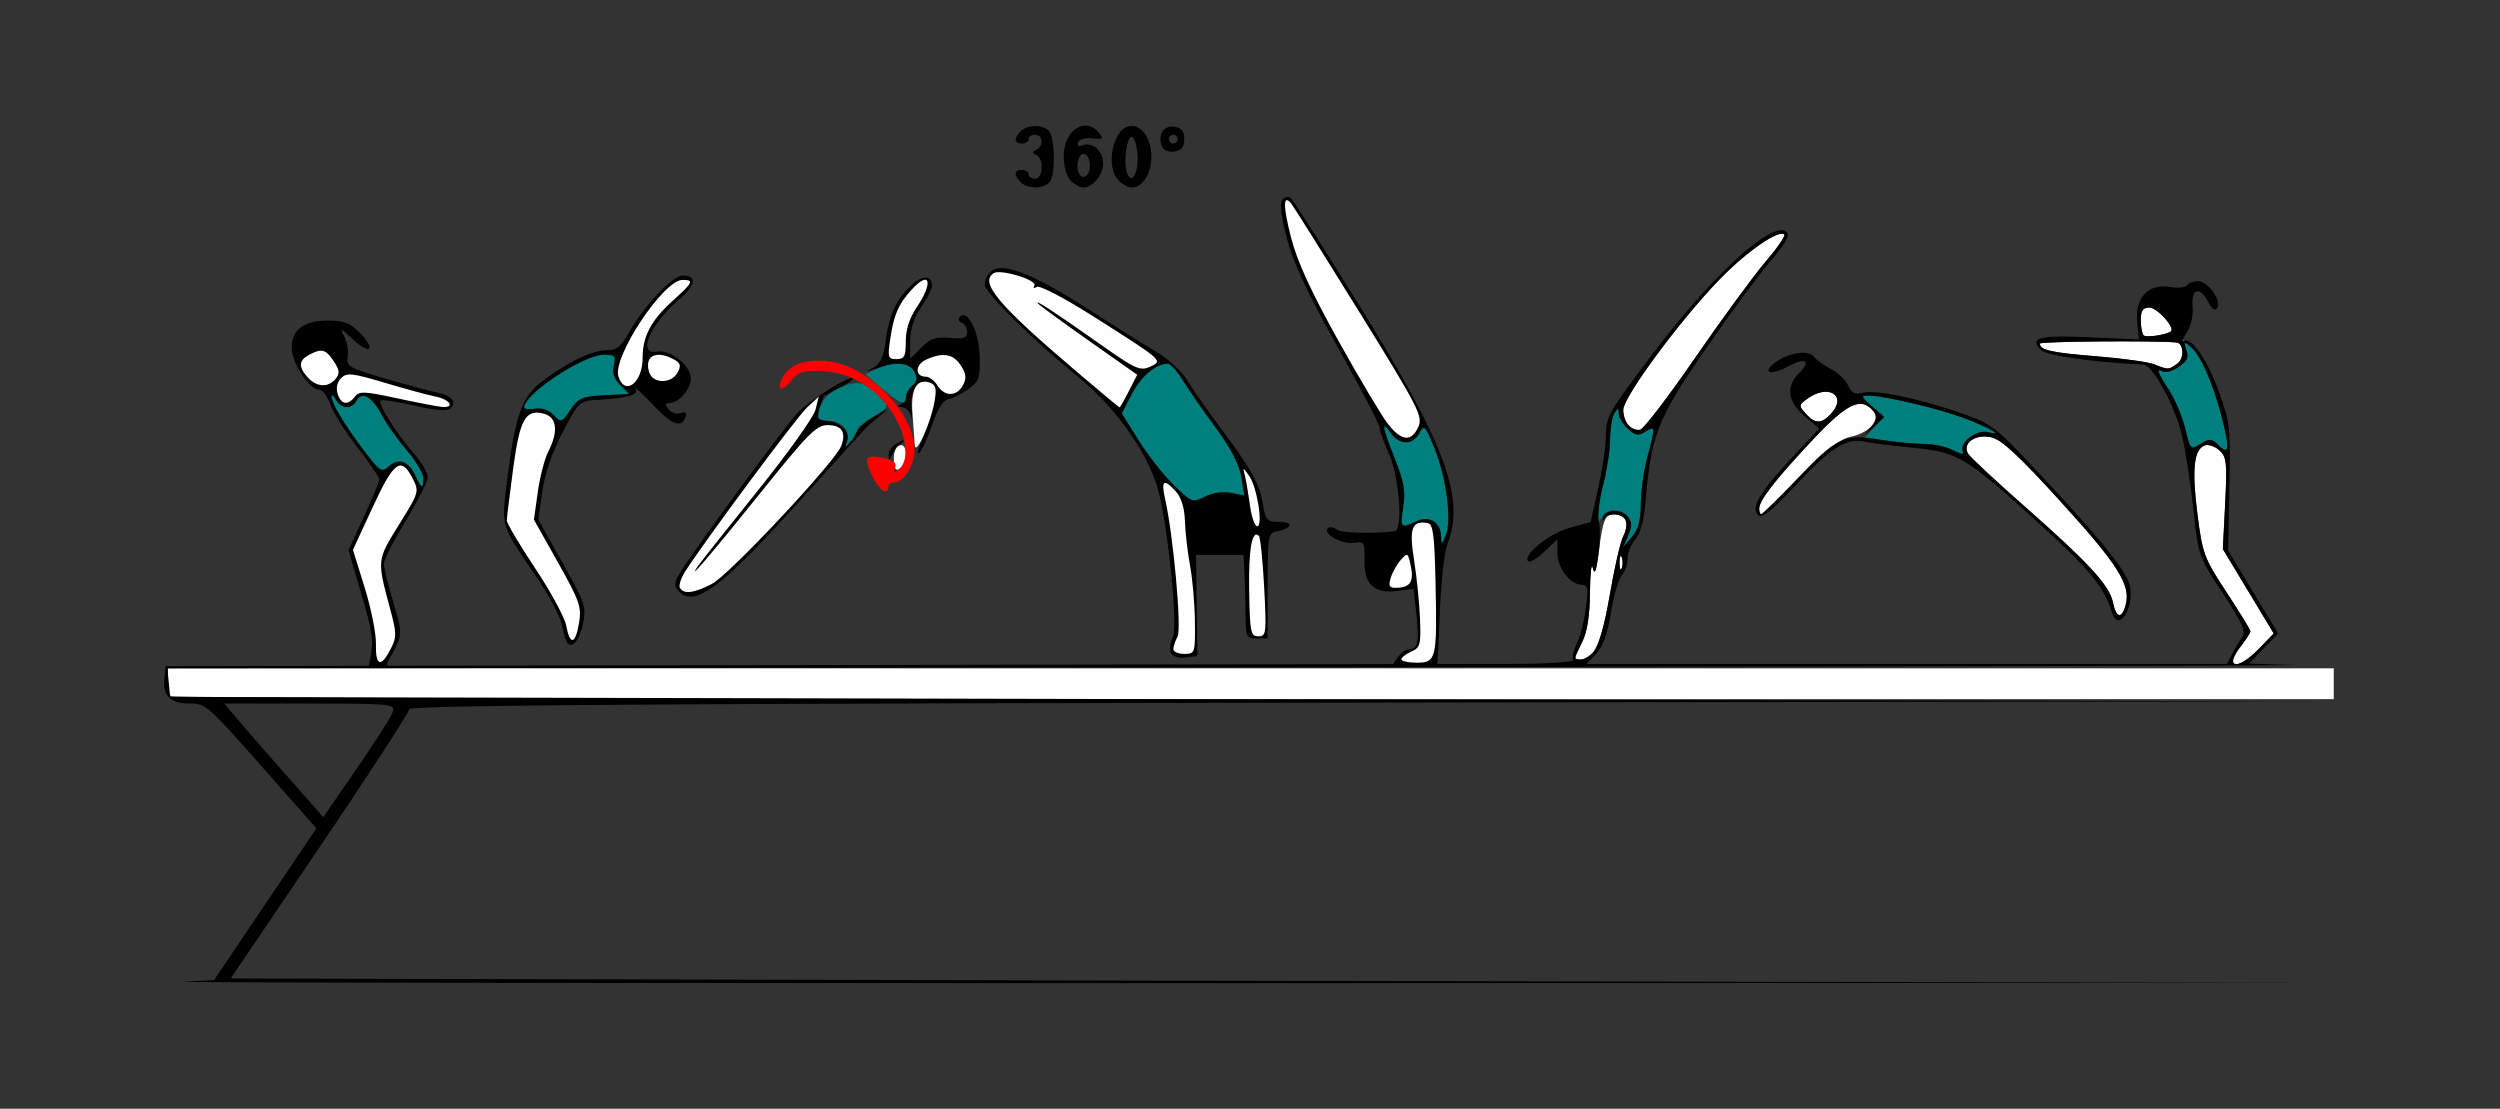 <?xml version="1.0" encoding="UTF-8" standalone="no"?>
<!-- Created with Inkscape (http://www.inkscape.org/) -->

<svg
   xmlns:dc="http://purl.org/dc/elements/1.1/"
   xmlns:cc="http://creativecommons.org/ns#"
   xmlns:rdf="http://www.w3.org/1999/02/22-rdf-syntax-ns#"
   xmlns:svg="http://www.w3.org/2000/svg"
   xmlns="http://www.w3.org/2000/svg"
   xmlns:sodipodi="http://sodipodi.sourceforge.net/DTD/sodipodi-0.dtd"
   xmlns:inkscape="http://www.inkscape.org/namespaces/inkscape"
   id="svg3424"
   version="1.1"
   inkscape:version="0.91 r13725"
   width="532.71"
   height="236.25"
   viewBox="0 0 532.71 236.25"
   sodipodi:docname="bb751100.svg">
  <rect x="0" y="0" width="532.71" height="236.25" fill="#333333" stroke="none"/>
  <defs
     id="defs3428" />
  <sodipodi:namedview
     pagecolor="#b6b6b6"
     bordercolor="#666666"
     borderopacity="1"
     objecttolerance="10"
     gridtolerance="10"
     guidetolerance="10"
     inkscape:pageopacity="0"
     inkscape:pageshadow="2"
     inkscape:window-width="1644"
     inkscape:window-height="1012"
     id="namedview3426"
     showgrid="false"
     inkscape:zoom="2"
     inkscape:cx="281.1001"
     inkscape:cy="174.17055"
     inkscape:window-x="0"
     inkscape:window-y="0"
     inkscape:window-maximized="0"
     inkscape:current-layer="svg3424" />
  <g
     id="g4570"
     transform="translate(-120.449,480.566)">
    <path
       inkscape:connector-curvature="0"
       id="path3382"
       d="m 156.861,-332.219 c -0.343,-0.344 -2.071,-3.089 -0.623,-3.281 l 0,-2.656 210.748,0 250.748,0 0,3.281 0,3.281 -250.125,0 c -115.569,0 -210.405,-0.281 -210.748,-0.625 z m 439.377,-7.686 c 0,-0.446 0.841,-1.884 1.869,-3.195 1.028,-1.311 1.869,-2.638 1.869,-2.948 0,-0.31 -2.285,-4.041 -5.078,-8.29 -4.799,-7.301 -5.14,-8.219 -6.216,-16.708 -1.206,-9.516 -0.762,-13.722 1.543,-14.609 0.775,-0.298 2.188,0.165 3.14,1.029 1.541,1.399 1.677,2.643 1.235,11.317 l -0.496,9.745 5.421,8.988 5.421,8.988 -3.136,3.246 c -2.971,3.075 -5.573,4.212 -5.573,2.435 z m -140.187,-0.451 c 0,-0.179 0.706,-1.744 1.569,-3.479 1.047,-2.105 1.589,-5.61 1.63,-10.534 0.034,-4.059 0.306,-6.395 0.604,-5.193 0.382,1.541 0.754,0.55 1.259,-3.351 0.927,-7.162 1.313,-8.056 3.478,-8.056 2.316,0 3.11,2.12 1.75,4.669 -0.588,1.102 -1.868,6.676 -2.845,12.387 -1.737,10.153 -3.399,13.882 -6.189,13.882 -0.691,0 -1.257,-0.146 -1.257,-0.325 z m 114.634,-11.826 c -0.724,-3.629 -5.111,-8.401 -18.813,-20.465 -6.183,-5.444 -11.603,-10.502 -12.044,-11.24 -1.335,-2.233 1.506,-4.26 4.918,-3.508 2.191,0.483 5.894,3.912 14.823,13.729 12.189,13.401 14.911,17.695 13.865,21.875 -0.8,3.196 -2.071,3.015 -2.75,-0.391 z m -105.14,-8.474 c 0,-1.289 0.212,-1.816 0.471,-1.172 0.259,0.645 0.259,1.699 0,2.344 -0.259,0.645 -0.471,0.117 -0.471,-1.172 z m 29.759,-11.537 c 0,-1.762 3.329,-6.041 11.403,-14.658 7.331,-7.823 10.332,-9.249 12.91,-6.132 1.597,1.93 -0.899,4.707 -4.965,5.523 -2.091,0.419 -5.323,2.981 -10.784,8.545 -4.289,4.37 -7.97,7.946 -8.181,7.946 -0.211,0 -0.384,-0.551 -0.384,-1.224 z m -27.823,-17.686 c -0.632,-0.634 -1.149,-2.143 -1.149,-3.354 0,-2.718 11.966,-18.939 20.455,-27.729 5.774,-5.979 12.717,-10.794 13.881,-9.626 0.28,0.281 -1.548,2.921 -4.063,5.866 -2.515,2.945 -9.243,12.131 -14.951,20.413 -5.708,8.282 -10.974,15.177 -11.702,15.321 -0.728,0.144 -1.84,-0.257 -2.472,-0.891 z m 37.722,-2.558 c -1.527,-1.693 -1.501,-1.854 0.53,-3.281 4.386,-3.082 8.334,-0.518 4.96,3.221 -2.082,2.308 -3.449,2.323 -5.49,0.06 z m 74.296,-10.493 c -1.24,-0.497 -6.779,-1.269 -12.31,-1.715 -9.683,-0.781 -12.071,-1.317 -12.072,-2.708 -1.7e-4,-0.477 24.51,-0.676 29.106,-0.237 1.564,0.15 1.713,3.381 0.206,4.486 -1.878,1.377 -1.925,1.379 -4.93,0.174 z m -2.28,-6.182 c -0.333,-0.334 -0.606,-1.803 -0.606,-3.264 0,-2.021 0.442,-2.656 1.848,-2.656 1.637,0 5.509,4.266 4.587,5.054 -0.891,0.761 -5.284,1.414 -5.829,0.867 z"
       style="fill:#fefefe"
       sodipodi:nodetypes="sscccccsscssssssscccscccssssssssccssssssssssssssssssssscsssssssssssssssssss" />
    <path
       inkscape:connector-curvature="0"
       id="path3378"
       d="m 467.388,-366.488 c 0.846,-1.985 0.824,-2.868 -0.099,-3.984 -1.589,-1.92 -4.381,-1.816 -5.556,0.207 -0.875,1.507 -0.954,1.488 -0.97,-0.234 -0.01,-1.031 0.604,-4.195 1.362,-7.031 0.759,-2.836 1.391,-7.055 1.405,-9.375 0.014,-2.32 0.433,-4.852 0.931,-5.625 0.792,-1.23 0.908,-1.219 0.92,0.089 0.007,0.822 0.879,2.28 1.936,3.24 1.588,1.442 2.236,1.547 3.738,0.606 2.169,-1.359 2.183,-1.168 0.415,5.44 -0.759,2.836 -1.385,7.324 -1.391,9.974 -0.008,3.462 -0.541,5.441 -1.895,7.031 l -1.884,2.213 z m 69.037,-18.153 c -1.285,-0.715 -3.808,-1.31 -5.607,-1.322 -1.799,-0.012 -5.495,-0.29 -8.214,-0.618 l -4.943,-0.596 2.139,-2.287 2.139,-2.287 -2.622,-2.265 c -2.322,-2.005 -2.409,-2.265 -0.762,-2.265 3.261,0 14.56,2.65 20.282,4.757 5.579,2.054 8.937,4.03 5.169,3.042 -2.369,-0.621 -6.03,2.204 -5.306,4.095 0.259,0.677 0.379,1.19 0.267,1.139 -0.112,-0.051 -1.256,-0.677 -2.541,-1.392 z m 56.752,-1.05 c -1.362,-1.366 -1.957,-1.45 -3.484,-0.494 -2.542,1.592 -2.451,1.674 -3.679,-3.3 -0.605,-2.449 -2.127,-6.026 -3.382,-7.949 -2.615,-4.006 -2.772,-4.603 -1.034,-3.934 0.686,0.264 2.214,-0.305 3.395,-1.264 1.909,-1.551 2.015,-1.998 0.953,-4.025 l -1.195,-2.281 2.126,1.875 c 2.522,2.224 5.042,7.793 7.059,15.602 1.707,6.608 1.517,8.052 -0.759,5.769 z"
       style="fill:#007f7f"
       sodipodi:nodetypes="ssscscscssssscsssscccssssscsssssssscsss" />
    <path
       style="fill:#000000"
       d="m 500.123,-431.49 c -4.228,-0.157 -16.042,11.063 -27.824,26.725 -9.408,12.504 -9.633,12.912 -9.672,17.391 -0.018,2.062 -0.754,6.968 -1.635,10.9 l -1.602,7.15 -4.457,1.217 c -4.357,1.19 -10.135,5.851 -8.852,7.139 0.353,0.355 1.899,-0.564 3.436,-2.041 l 2.795,-2.686 0,2.988 c 0,3.212 2.736,6.738 5.229,6.738 1.255,0 1.387,0.773 0.846,4.922 -0.353,2.707 -1.227,6.135 -1.941,7.615 -0.715,1.481 -1.07,3.063 -0.791,3.516 0.283,0.46 -6.018,0.824 -14.268,0.824 l -5.771,0 -279.848,0.482 -0.299,2.619 c -0.407,3.565 1.293,5.334 5.127,5.334 3.787,0 3.813,0.021 16.982,14.943 l 10.293,11.662 -10.91,16.168 -10.91,16.166 -6.543,0.344 c -3.598,0.189 89.137,0.32 206.076,0.299 l 252.615,-0.045 -244.297,-0.471 -204.299,-0.473 19.018,-28.092 c 10.46,-15.451 19.018,-28.634 19.018,-29.297 0,-0.977 75.081,-1.248 225.281,-1.436 l 185.279,-0.232 -250.746,-0.471 -210.748,-0.473 -0.293,-3.047 -0.293,-3.047 211.041,-0.195 c 116.072,-0.107 246.873,-0.336 241.779,-0.506 l -9.262,-0.309 3.102,-3.209 3.102,-3.211 -5.328,-8.834 -5.328,-8.836 0.271,-13.465 c 0.256,-12.647 0.12,-13.887 -2.244,-20.381 -2.547,-6.996 -5.888,-11.77 -7.527,-10.754 -0.493,0.305 -0.192,-0.525 0.67,-1.844 0.891,-1.364 1.437,-3.697 1.266,-5.412 -0.386,-3.855 1.5,-4.583 3.24,-1.25 0.882,1.689 1.553,2.163 2.01,1.422 0.981,-1.592 -1.989,-5.717 -4.115,-5.717 -0.986,0 -2.035,0.393 -2.332,0.875 -0.297,0.482 -1.958,0.645 -3.689,0.363 -4.582,-0.746 -7.404,2.28 -6.916,7.412 l 0.359,3.781 -10.57,-0.469 c -10.786,-0.477 -12.929,0.096 -10.283,2.75 1.166,1.17 11.963,2.681 21.852,3.059 1.949,0.074 6.71,8.849 8.16,15.041 0.785,3.352 1.89,10.523 2.457,15.938 1.017,9.711 1.101,9.95 6.24,17.75 4.208,6.386 5.006,8.189 4.148,9.375 -0.584,0.808 -1.548,2.418 -2.141,3.578 l -1.078,2.109 -68.236,0 -68.236,0 2.076,-2.219 c 1.399,-1.494 2.412,-4.325 3.104,-8.672 0.564,-3.549 1.595,-7.12 2.291,-7.934 0.696,-0.814 1.266,-2.468 1.266,-3.676 0,-1.208 0.735,-3.01 1.633,-4.006 1.048,-1.161 1.826,-4.046 2.172,-8.043 1.236,-14.298 2.44,-17.394 12.457,-32.014 5.123,-7.477 11.414,-16.031 13.979,-19.01 3.269,-3.796 4.368,-5.711 3.678,-6.404 -0.267,-0.267 -0.623,-0.404 -1.061,-0.42 z m -0.15,0.734 c 0.312,-0.032 0.548,0.022 0.693,0.168 0.28,0.281 -1.548,2.92 -4.062,5.865 -2.515,2.945 -9.243,12.132 -14.951,20.414 -5.708,8.282 -10.974,15.176 -11.701,15.32 -1.882,0.372 -3.621,-1.666 -3.621,-4.244 0,-2.718 11.966,-18.94 20.455,-27.73 5.052,-5.232 11,-9.572 13.188,-9.793 z m 78.486,15.725 c 1.637,0 5.51,4.267 4.588,5.055 -0.891,0.761 -5.285,1.412 -5.83,0.865 -0.333,-0.334 -0.605,-1.803 -0.605,-3.264 0,-2.021 0.442,-2.656 1.848,-2.656 z m -10.514,7.217 c 6.702,-0.054 13.977,0.007 16.275,0.227 1.564,0.15 1.714,3.379 0.207,4.484 -1.878,1.377 -1.925,1.379 -4.93,0.174 -1.24,-0.497 -6.78,-1.269 -12.311,-1.715 -9.683,-0.781 -12.072,-1.315 -12.072,-2.707 -8e-5,-0.238 6.128,-0.408 12.83,-0.463 z m 18.104,0.367 c 0.138,-0.09 0.54,0.213 1.303,0.848 2.063,1.717 4.659,7.688 6.584,15.141 1.707,6.608 1.516,8.051 -0.76,5.768 -1.362,-1.366 -1.956,-1.451 -3.482,-0.494 -2.542,1.592 -2.451,1.675 -3.68,-3.299 -0.605,-2.449 -2.128,-6.027 -3.383,-7.949 -2.464,-3.774 -2.843,-4.932 -1.305,-3.979 0.537,0.333 2.028,-0.087 3.316,-0.934 1.792,-1.178 2.19,-2.021 1.693,-3.59 -0.297,-0.939 -0.425,-1.422 -0.287,-1.512 z m -81.516,2.055 c -1.788,0.023 -4.124,0.789 -5.891,2.115 -2.863,2.15 -0.871,2.785 2.693,0.859 3.865,-2.088 5.174,-1.357 2.455,1.371 -2.861,2.87 -2.458,6.017 1.166,9.127 l 3.111,2.67 -5.971,6.404 c -6.781,7.274 -8.613,10.427 -7,12.045 0.779,0.782 2.794,-0.815 7.773,-6.164 7.507,-8.064 10.983,-10.318 14.695,-9.525 1.376,0.294 6.128,0.894 10.559,1.336 9.666,0.963 11.076,1.82 27.459,16.713 10.081,9.164 13.369,13.217 14.877,18.332 1.299,4.407 4.769,-0.611 3.844,-5.559 -0.612,-3.27 -7.022,-11.064 -22.648,-27.537 -6.147,-6.48 -7.36,-7.309 -14.018,-9.568 -9.073,-3.079 -17.53,-4.776 -20.309,-4.076 -1.587,0.4 -2.357,0.005 -3.072,-1.57 -0.525,-1.156 -2.166,-2.729 -3.646,-3.496 -1.48,-0.768 -3.144,-1.974 -3.695,-2.68 -0.436,-0.558 -1.31,-0.811 -2.383,-0.797 z m 4.973,8.303 c 2.365,0.007 3.505,2.023 1.186,4.594 -2.082,2.308 -3.449,2.323 -5.49,0.06 -1.527,-1.693 -1.5,-1.854 0.531,-3.281 1.371,-0.963 2.698,-1.376 3.773,-1.373 z m 9.049,0.809 c 3.261,0 14.559,2.651 20.281,4.758 5.579,2.054 8.938,4.029 5.17,3.041 -2.314,-0.607 -6.038,2.185 -5.342,4.006 0.316,0.826 -0.257,0.78 -2.068,-0.168 -1.379,-0.722 -4.19,-1.319 -6.246,-1.326 -2.056,-0.007 -6.368,-0.439 -9.584,-0.963 -7.457,-1.214 -8.965,-0.465 -17.795,8.859 -3.7,3.908 -6.939,7.105 -7.197,7.105 -0.258,0 -0.471,-0.551 -0.471,-1.225 0,-1.762 3.33,-6.04 11.404,-14.656 7.331,-7.823 10.332,-9.249 12.91,-6.133 0.965,1.166 0.864,1.803 -0.553,3.516 -1.655,2.001 -1.63,1.999 0.572,-0.072 l 2.301,-2.166 -2.621,-2.287 c -2.325,-2.029 -2.411,-2.289 -0.762,-2.289 z m -53.34,2.844 c 0.129,0.013 0.162,0.342 0.168,0.996 0.008,0.822 0.879,2.279 1.936,3.238 1.588,1.442 2.236,1.548 3.738,0.607 2.169,-1.359 2.182,-1.169 0.414,5.439 -0.759,2.836 -1.385,7.325 -1.391,9.975 -0.008,3.462 -0.54,5.441 -1.895,7.031 l -1.885,2.213 1.088,-2.551 c 0.853,-2.001 0.823,-2.869 -0.137,-4.029 -1.4,-1.693 -4.863,-1.51 -5.217,0.275 -0.13,0.657 -0.023,0.763 0.238,0.234 0.707,-1.43 4.04,-1.161 4.627,0.373 0.28,0.733 0.029,2.234 -0.559,3.336 -0.588,1.102 -1.869,6.676 -2.846,12.387 -1.077,6.294 -2.397,11.073 -3.354,12.133 -0.868,0.962 -2.145,1.748 -2.836,1.748 -1.578,0 -1.577,-0.005 0.312,-3.805 1.047,-2.105 1.59,-5.609 1.631,-10.533 0.034,-4.059 0.301,-6.396 0.596,-5.193 0.394,1.609 0.711,0.897 1.201,-2.697 0.366,-2.686 0.415,-5.887 0.107,-7.115 -0.307,-1.228 0.1,-4.787 0.906,-7.908 0.806,-3.121 1.473,-7.512 1.48,-9.758 0.008,-2.246 0.422,-4.717 0.92,-5.49 0.396,-0.615 0.624,-0.919 0.754,-0.906 z m 78.285,5.887 c 0.402,0.012 0.82,0.062 1.246,0.156 2.191,0.483 5.893,3.912 14.822,13.729 12.189,13.401 14.911,17.695 13.865,21.875 -0.8,3.196 -2.071,3.016 -2.75,-0.391 -0.724,-3.629 -5.111,-8.401 -18.812,-20.465 -6.183,-5.444 -11.602,-10.502 -12.043,-11.24 -1.168,-1.954 0.861,-3.749 3.672,-3.664 z m 47.408,1.811 c 0.769,0.045 1.743,0.467 2.457,1.115 1.541,1.399 1.676,2.644 1.234,11.318 l -0.494,9.744 5.42,8.988 5.422,8.988 -3.137,3.246 c -4.669,4.832 -7.614,4.228 -3.703,-0.76 1.028,-1.311 1.869,-2.637 1.869,-2.947 0,-0.31 -2.285,-4.042 -5.078,-8.291 -4.799,-7.301 -5.141,-8.218 -6.217,-16.707 -1.206,-9.516 -0.761,-13.722 1.543,-14.609 0.194,-0.075 0.427,-0.101 0.684,-0.086 z m -125.076,23.643 c 0.056,0.021 0.119,0.108 0.184,0.27 0.259,0.645 0.259,1.699 0,2.344 -0.259,0.645 -0.473,0.117 -0.473,-1.172 0,-0.967 0.12,-1.505 0.289,-1.441 z m -297.582,31.441 18.205,0 c 16.885,0 18.173,0.119 17.758,1.641 -0.246,0.902 -3.694,6.347 -7.662,12.1 l -7.215,10.461 -7.904,-8.947 c -4.347,-4.921 -9.092,-10.365 -10.543,-12.1 z"
       id="path3376"
       inkscape:connector-curvature="0"
       sodipodi:nodetypes="ssscccsccscsssccccscccccsccccsscccccscccccccssssssscscccsssssscccccsssssssssscsssssssssssssssscscssssssssscsssscccsssssssssssssssssssssscscssssssscccsscsssccccssssssssssssssccssssssscscscccccsssscccccsccssccscc" />
    <path
       inkscape:connector-curvature="0"
       id="path4365"
       d="m 394.734,-438.612 c -0.319,0.018 -0.648,0.185 -0.961,0.498 -0.697,0.699 -0.45,3.113 0.838,8.156 1.327,5.196 4.295,11.57 10.805,23.219 4.936,8.832 8.973,16.582 8.973,17.225 0,0.642 0.928,3.225 2.061,5.74 2.171,4.819 3.011,16.191 1.211,16.4 -5.068,0.591 -11.444,0.404 -12.404,-0.363 -0.655,-0.523 -1.497,-0.645 -1.869,-0.271 -1.154,1.158 2.927,3.476 5.48,3.113 2.3,-0.327 2.417,-0.137 2.336,3.766 -0.107,5.134 2.055,7.12 7.049,6.479 l 3.396,-0.436 0.623,5.533 c 0.656,5.819 0.286,7.383 -1.754,7.383 -1.045,0 -2.558,1.778 -3.471,3.674 l 9.658,0 c 0.166,-2.353 0.306,-5.341 0.445,-9.299 0.307,-8.713 0.983,-14.934 1.883,-17.328 3.561,-9.474 -0.878,-21.303 -18.84,-50.199 -7.522,-12.101 -14.07,-22.405 -14.553,-22.895 -0.277,-0.281 -0.587,-0.412 -0.906,-0.395 z"
       style="fill:#000000" />
    <path
       inkscape:connector-curvature="0"
       id="path4363"
       d="m 334.102,-423.434 c -0.224,-0.01 -0.435,-0.01 -0.637,0.004 -0.743,0.05 -1.335,0.261 -1.779,0.631 -0.774,0.645 -1.408,1.91 -1.408,2.812 0,1.789 9.59,11.271 20.391,20.16 7.681,6.321 14.318,15.738 16.482,23.383 2.13,7.525 4.357,29.508 3.207,31.664 -0.534,1.001 -0.731,2.447 -0.438,3.215 0.338,0.884 1.479,1.286 3.109,1.098 l 2.576,-0.297 -0.152,-10.781 -0.15,-10.781 5.057,0 5.059,0 0.195,3.75 c 0.108,2.062 0.214,6.07 0.234,8.906 0.035,4.865 0.169,5.156 2.373,5.156 l 2.338,0 0,-11.232 c 0,-10.494 0.123,-11.254 1.869,-11.574 3.329,-0.61 3.816,-2.037 0.695,-2.037 -2.683,0 -2.999,-0.316 -3.514,-3.516 -0.725,-4.506 -2.371,-7.514 -8.85,-16.172 -2.893,-3.867 -6.198,-8.581 -7.344,-10.477 -1.146,-1.895 -4.067,-4.607 -6.49,-6.025 -2.423,-1.419 -9.114,-5.608 -14.869,-9.309 -8.716,-5.605 -14.599,-8.424 -17.955,-8.578 z"
       style="fill:#000000" />
    <path
       inkscape:connector-curvature="0"
       id="path4361"
       d="m 265.856,-421.858 c -2.065,0 -8.233,6.551 -11.268,11.967 -1.805,3.221 -2.729,3.971 -4.895,3.971 -3.038,0 -7.826,2.281 -13.492,6.424 -4.531,3.313 -6.007,7.419 -7.719,21.484 -1.199,9.85 -1.434,9.063 6.061,20.061 2.694,3.953 5.199,8.594 5.566,10.312 0.368,1.719 0.868,3.465 1.111,3.879 0.986,1.674 2.657,-0.191 3.434,-3.832 0.774,-3.63 0.511,-4.421 -4.336,-13.049 l -5.16,-9.186 0.83,-5.943 c 0.531,-3.804 2.091,-8.362 4.334,-12.656 3.501,-6.703 3.513,-6.712 7.713,-6.959 6.33,-0.372 8.579,-1.05 7.846,-2.359 -0.353,-0.629 1.297,0.901 3.664,3.4 4.178,4.411 6.152,5.117 7.018,2.514 0.276,-0.83 -0.082,-1.071 -1.043,-0.701 -0.804,0.309 -1.964,-0.044 -2.578,-0.787 -0.875,-1.057 -0.855,-1.352 0.092,-1.352 2.006,0 4.627,-2.963 4.627,-5.232 0,-2.767 -4.418,-6.283 -7.221,-5.746 -4.255,0.816 -1.578,-5.687 4.486,-10.895 3.828,-3.287 4.184,-5.314 0.93,-5.314 z"
       style="fill:#000000" />
    <path
       inkscape:connector-curvature="0"
       id="path4359"
       d="m 317.746,-421.416 c -0.802,-0.031 -1.893,0.489 -3.047,1.57 -3.277,3.07 -4.775,6.285 -5.506,11.811 -0.461,3.487 -1.153,5.02 -2.621,5.801 -1.697,0.903 -1.717,0.965 -0.127,0.42 4.762,-1.632 7.769,-1.499 8.777,0.391 0.763,1.429 0.672,2.142 -0.385,3.021 -0.76,0.633 -1.383,1.696 -1.383,2.363 0,0.667 -0.525,1.425 -1.168,1.686 -0.722,0.292 -0.568,0.501 0.404,0.547 0.865,0.041 1.754,1.023 1.975,2.184 0.22,1.16 0.231,0.381 0.025,-1.73 -0.41,-4.215 1.324,-6.657 3.994,-5.629 1.847,0.711 1.214,5.341 -1.615,11.812 -1.015,2.32 -1.348,3.722 -0.74,3.113 0.608,-0.608 1.862,-3.351 2.785,-6.094 1.087,-3.227 2.28,-5.11 3.383,-5.332 0.937,-0.189 2.859,-1.164 4.27,-2.168 2.296,-1.635 2.551,-2.364 2.445,-6.973 -0.12,-5.227 -2.598,-10.169 -4.229,-8.434 -0.43,0.457 -0.256,1.02 0.387,1.25 0.643,0.23 1.168,1.133 1.168,2.006 0,1.283 -0.707,1.519 -3.688,1.234 -2.984,-0.285 -4.142,0.105 -6.074,2.043 l -2.389,2.395 0,-3.758 c 0,-2.463 0.806,-4.946 2.338,-7.207 1.285,-1.897 2.336,-3.959 2.336,-4.582 0,-1.126 -0.514,-1.709 -1.316,-1.74 z m -15.906,21.406 c -1.798,0.32 -9.133,4.935 -11.406,7.365 -2.719,2.906 -21.139,27.932 -24.949,33.896 -1.328,2.078 -1.451,2.927 -0.576,3.984 3.217,3.889 8.865,-0.178 24.994,-18.008 7.863,-8.692 14.592,-16.124 14.953,-16.514 0.361,-0.39 1.707,-1.56 2.992,-2.6 2.22,-1.796 2.163,-1.792 -1.127,0.074 -1.905,1.081 -3.736,2.824 -4.068,3.875 -0.586,1.851 -0.637,1.843 -1.697,-0.301 -0.682,-1.38 -2.085,-2.329 -3.727,-2.52 -2.344,-0.271 -2.564,-0.579 -2.006,-2.811 0.345,-1.378 0.698,-2.559 0.785,-2.623 0.087,-0.064 1.525,-0.814 3.195,-1.666 1.671,-0.852 3.037,-1.757 3.037,-2.01 0,-0.148 -0.143,-0.19 -0.4,-0.145 z m 11.43,13.146 c -0.089,-0.029 -0.557,0.18 -1.449,0.613 -1.157,0.562 -2.07,1.745 -2.029,2.629 0.06,1.303 0.177,1.341 0.619,0.201 0.3,-0.773 1.211,-1.956 2.027,-2.629 0.629,-0.519 0.921,-0.785 0.832,-0.814 z"
       style="fill:#000000" />
    <path
       sodipodi:nodetypes="sssssscccsccscsssssssssssscsss"
       style="fill:#000000"
       d="m 190.738,-412.26 c -5.487,-0.047 -8.125,1.843 -8.125,5.822 0,3.299 3.772,8.955 5.971,8.955 0.622,0 1.635,1.4 2.252,3.111 0.617,1.711 3.221,5.824 5.787,9.141 2.566,3.316 4.669,6.374 4.674,6.795 0.005,0.421 -1.477,3.989 -3.293,7.932 l -3.301,7.168 2.77,9.418 c 2.428,8.258 2.65,9.972 1.811,13.92 -0.113,0.53 -0.197,1.038 -0.268,1.533 l 1.207,0 c 0.909,6.2e-4 0.933,-0.098 1.604,-0.096 l 1.93,0.008 c -1.812,-0.241 -0.344,-1.239 0.986,-4.037 1.386,-2.915 1.353,-3.547 -0.51,-9.697 -1.096,-3.619 -1.992,-7.287 -1.992,-8.152 0,-0.865 2.102,-5.002 4.672,-9.191 2.57,-4.189 4.674,-8.371 4.674,-9.293 0,-0.922 -1.396,-3.26 -3.102,-5.195 -3.641,-4.13 -7.588,-10.451 -6.936,-11.105 0.251,-0.252 3.494,0.235 7.207,1.082 4.568,1.042 7.057,1.232 7.699,0.588 1.417,-1.421 0.155,-2.769 -3.244,-3.463 -1.665,-0.34 -6.641,-1.685 -11.057,-2.986 -7.353,-2.167 -7.994,-2.545 -7.621,-4.504 0.224,-1.176 -0.107,-3.136 -0.736,-4.354 -1.03,-1.993 -0.854,-1.94 1.77,0.529 3.667,3.452 5.097,2.394 1.646,-1.219 -1.997,-2.091 -3.41,-2.683 -6.475,-2.709 z"
       id="path4357"
       inkscape:connector-curvature="0" />
    <path
       inkscape:connector-curvature="0"
       id="path4231"
       d="m 337.941,-441.732 c -1.526,-1.531 -1.41,-2.625 0.28,-2.625 0.771,0 1.402,0.422 1.402,0.938 0,0.516 0.631,0.938 1.402,0.938 1.72,0 1.917,-4.29 0.234,-5.078 -0.935,-0.438 -0.935,-0.656 0,-1.094 1.639,-0.767 1.461,-3.203 -0.234,-3.203 -0.771,0 -1.402,0.422 -1.402,0.938 0,0.516 -0.631,0.938 -1.402,0.938 -1.69,0 -1.807,-1.094 -0.28,-2.625 1.464,-1.469 4.951,-1.442 6.081,0.047 1.247,1.644 1.331,9.27 0.118,10.736 -1.264,1.527 -4.717,1.579 -6.199,0.092 z"
       style="fill:#000000" />
    <path
       inkscape:connector-curvature="0"
       id="path4229"
       d="m 351.565,-453.805 c -2.312,0.119 -4.465,2.78 -4.465,6.635 0,2.037 0.641,4.26 1.469,5.09 0.808,0.81 2.039,1.473 2.736,1.473 1.969,0 4.207,-2.716 4.207,-5.107 0,-2.635 -2.242,-4.684 -4.271,-3.902 -0.955,0.368 -1.344,0.153 -1.082,-0.598 0.234,-0.669 1.542,-1.046 3.047,-0.877 2.3,0.258 2.481,0.108 1.422,-1.172 -0.929,-1.123 -2.012,-1.595 -3.062,-1.541 z m -0.238,6.033 c 0.142,-0.004 0.289,0.036 0.439,0.129 0.518,0.321 0.941,1.377 0.941,2.348 0,2.31 -1.725,3.345 -2.443,1.467 -0.644,-1.684 0.069,-3.912 1.062,-3.943 z"
       style="fill:#000000" />
    <path
       inkscape:connector-curvature="0"
       id="path4225"
       d="m 361.586,-453.733 c -3.835,0 -5.84,8.539 -2.736,11.652 0.808,0.81 2.039,1.473 2.736,1.473 2.349,0 4.205,-2.897 4.205,-6.562 0,-3.665 -1.856,-6.562 -4.205,-6.562 z m 0,2.344 c 0.514,0 1.069,1.639 1.232,3.641 0.318,3.887 -1.203,6.719 -2.203,4.105 -0.823,-2.15 -0.121,-7.746 0.971,-7.746 z"
       style="fill:#000000" />
    <path
       inkscape:connector-curvature="0"
       id="path4221"
       d="m 370.275,-453.598 c -2.032,-0.04 -3.124,1.87 -2.252,4.15 0.338,0.883 1.406,1.352 2.67,1.172 1.545,-0.22 2.107,-0.926 2.107,-2.645 0,-1.718 -0.563,-2.423 -2.107,-2.643 -0.144,-0.02 -0.282,-0.033 -0.418,-0.035 z m 0.189,1.74 c 0.514,0 0.934,0.422 0.934,0.938 0,0.516 -0.42,0.938 -0.934,0.938 -0.514,0 -0.936,-0.422 -0.936,-0.938 0,-0.516 0.422,-0.938 0.936,-0.938 z"
       style="fill:#000000" />
    <path
       id="path4418"
       d="m 200.555,-343.341 c 0.053,-2.191 -1.028,-7.602 -2.401,-12.024 l -2.498,-8.04 4.196,-9.07 c 4.535,-9.802 6.062,-10.915 8.496,-6.193 1.463,2.837 1.423,2.972 -2.878,9.895 -4.726,7.606 -4.71,7.46 -1.904,17.892 1.431,5.319 1.439,6.066 0.096,8.672 -2.052,3.98 -3.221,3.554 -3.108,-1.133 z"
       style="fill:#fefefe"
       inkscape:connector-curvature="0" />
    <path
       id="path4416"
       d="m 419.063,-340.072 c 0,-0.393 0.946,-1.134 2.103,-1.646 1.91,-0.846 2.081,-1.49 1.863,-7.019 -0.132,-3.348 -0.704,-8.987 -1.272,-12.531 -1.083,-6.759 -0.461,-8.431 2.914,-7.841 1.149,0.201 1.45,2.528 1.671,12.889 0.343,16.098 0.16,16.863 -4.025,16.863 -1.789,0 -3.253,-0.322 -3.253,-0.715 z"
       style="fill:#fefefe"
       inkscape:connector-curvature="0" />
    <path
       id="path4408"
       d="m 370.464,-342.231 c 0,-0.55 0.409,-1.765 0.908,-2.701 0.899,-1.685 -0.899,-21.5 -2.662,-29.347 -0.895,-3.983 -0.269,-4.401 2.31,-1.541 1.149,1.274 1.83,3.519 1.92,6.328 0.077,2.395 0.572,6.674 1.1,9.51 0.528,2.836 0.991,8.215 1.028,11.953 0.067,6.643 0.015,6.797 -2.268,6.797 -1.285,0 -2.336,-0.45 -2.336,-0.999 z"
       style="fill:#fefefe"
       inkscape:connector-curvature="0" />
    <path
       id="path4404"
       d="m 241.102,-347.245 c -0.329,-1.76 -3.32,-7.283 -6.646,-12.274 -3.326,-4.99 -6.034,-9.562 -6.018,-10.159 0.016,-0.597 0.614,-5.467 1.328,-10.822 1.429,-10.717 2.624,-12.907 6.507,-11.93 2.849,0.717 3.229,3.776 1.005,8.09 -0.776,1.505 -1.781,5.387 -2.233,8.625 l -0.822,5.888 5.122,9.118 c 4.62,8.224 5.06,9.488 4.487,12.891 -0.777,4.615 -1.93,4.856 -2.731,0.572 z"
       style="fill:#fefefe"
       inkscape:connector-curvature="0" />
    <path
       id="path4402"
       d="m 386.625,-354.62 c -0.155,-8.846 0.616,-13.221 2.073,-11.759 0.318,0.319 0.824,5.264 1.125,10.988 0.516,9.818 0.446,10.409 -1.241,10.409 -1.634,0 -1.803,-0.83 -1.957,-9.638 z"
       style="fill:#fefefe"
       inkscape:connector-curvature="0" />
    <path
       id="path4400"
       d="m 265.341,-355.268 c -0.309,-0.501 0.188,-2.083 1.104,-3.516 4.214,-6.589 23.728,-32.854 25.967,-34.948 l 2.504,-2.344 -0.692,2.812 c -0.381,1.547 -5.953,9.352 -12.383,17.344 -6.43,7.992 -12.123,15.164 -12.651,15.938 -2.666,3.907 2.889,-2.596 13.413,-15.703 10.032,-12.494 11.821,-14.297 14.186,-14.297 3.026,0 4.012,1.498 2.915,4.431 -1.26,3.369 -23.914,27.543 -27.567,29.416 -3.846,1.972 -5.95,2.24 -6.797,0.867 z"
       style="fill:#fefefe"
       inkscape:connector-curvature="0" />
    <path
       id="path4398"
       d="m 416.774,-357.404 c 0.352,-1.16 1.323,-2.888 2.157,-3.839 1.447,-1.65 1.546,-1.586 2.154,1.396 0.674,3.306 -0.19,4.512 -3.253,4.538 -1.33,0.011 -1.559,-0.443 -1.058,-2.095 z"
       style="fill:#fefefe"
       inkscape:connector-curvature="0" />
    <path
       id="path4390"
       d="m 386.798,-372.873 c -0.332,-2.449 -0.817,-5.297 -1.078,-6.328 -0.475,-1.875 -0.475,-1.875 0.884,0 1.693,2.334 3.049,10.781 1.732,10.781 -0.514,0 -1.206,-2.004 -1.538,-4.453 z"
       style="fill:#fefefe"
       inkscape:connector-curvature="0" />
    <path
       id="path4386"
       d="m 310.929,-382.481 c -0.114,-1.591 0.352,-2.856 1.168,-3.17 1.725,-0.664 1.886,3.438 0.19,4.847 -0.883,0.733 -1.215,0.323 -1.358,-1.677 z"
       style="fill:#fefefe"
       inkscape:connector-curvature="0" />
    <path
       id="path4384"
       d="m 315.366,-385.763 c -0.064,-1.031 -0.283,-4.06 -0.488,-6.731 -0.4,-5.222 0.982,-7.577 3.807,-6.489 1.198,0.461 1.38,1.319 0.869,4.089 -0.877,4.754 -4.034,11.637 -4.189,9.131 z"
       style="fill:#fefefe"
       inkscape:connector-curvature="0" />
    <path
       id="path4382"
       d="m 416.206,-390.216 c -1.314,-1.676 -6.09,-9.697 -10.613,-17.825 -5.796,-10.416 -8.76,-16.882 -10.043,-21.904 -1.713,-6.706 -1.715,-9.314 -0.007,-7.318 0.412,0.481 6.93,10.861 14.485,23.066 12.775,20.638 13.659,22.36 12.637,24.609 -1.476,3.25 -3.578,3.046 -6.459,-0.628 z"
       style="fill:#fefefe"
       inkscape:connector-curvature="0" />
    <path
       id="path4380"
       d="m 205.044,-395.704 c -6.947,-1.499 -8.074,-1.541 -8.982,-0.34 -1.469,1.946 -2.938,1.704 -3.668,-0.605 -0.387,-1.223 -0.104,-2.504 0.741,-3.351 1.2,-1.204 2.326,-1.085 9.208,0.971 4.312,1.288 9.208,2.619 10.878,2.957 3.146,0.637 4.289,2.44 1.402,2.212 -0.9,-0.071 -5.21,-0.9 -9.579,-1.843 z"
       style="fill:#fefefe"
       inkscape:connector-curvature="0" />
    <path
       id="path4378"
       d="m 349.904,-401.338 c -16.78,-14.264 -20.831,-19.082 -17.683,-21.033 1.478,-0.916 9.353,1.5 8.643,2.651 -0.346,0.562 -0.136,0.681 0.504,0.284 0.633,-0.393 5.94,2.399 12.528,6.589 14.553,9.257 14.422,9.139 11.551,10.451 -2.051,0.937 -3.15,0.431 -10.794,-4.976 -9.325,-6.596 -13.968,-9.63 -13.007,-8.501 0.341,0.401 5.235,3.977 10.874,7.946 l 10.254,7.217 -1.784,3.489 c -0.981,1.919 -1.879,3.476 -1.996,3.46 -0.116,-0.016 -4.207,-3.426 -9.09,-7.577 z"
       style="fill:#fefefe"
       inkscape:connector-curvature="0" />
    <path
       id="path4376"
       d="m 320.214,-398.42 c -0.642,-1.031 -1.75,-1.875 -2.461,-1.875 -2.378,0 -2.36,-2.543 0.026,-3.633 3.566,-1.63 5.777,-1.264 7.404,1.227 1.159,1.774 1.26,2.711 0.456,4.219 -1.313,2.46 -3.913,2.49 -5.424,0.063 z"
       style="fill:#fefefe"
       inkscape:connector-curvature="0" />
    <path
       id="path4374"
       d="m 186.03,-400.134 c -2.028,-2.248 -1.954,-3.626 0.261,-4.815 2.693,-1.446 3.6,-1.21 5.291,1.378 1.236,1.893 1.309,2.621 0.374,3.75 -1.569,1.896 -4.052,1.765 -5.926,-0.313 z"
       style="fill:#fefefe"
       inkscape:connector-curvature="0" />
    <path
       id="path4372"
       d="m 252.222,-400.354 c -1.305,-4.124 9.608,-20.566 13.649,-20.566 2.515,0 2.292,0.487 -2.009,4.385 -4.721,4.279 -6.482,7.607 -6.482,12.256 0,5.309 -3.805,8.204 -5.159,3.925 z"
       style="fill:#fefefe"
       inkscape:connector-curvature="0" />
    <path
       id="path4370"
       d="m 258.785,-401.224 c -1.102,-3.482 1.409,-4.822 5.211,-2.782 1.462,0.785 1.627,1.338 0.84,2.812 -1.305,2.446 -5.274,2.426 -6.051,-0.031 z"
       style="fill:#fefefe"
       inkscape:connector-curvature="0" />
    <path
       id="path3446"
       d="m 310.17,-408.498 c 0.75,-5.019 1.728,-7.261 4.499,-10.312 3.927,-4.325 4.741,-1.626 1.122,3.717 -1.542,2.277 -2.336,4.741 -2.336,7.249 0,3.243 -0.29,3.8 -1.975,3.8 -1.827,0 -1.925,-0.335 -1.31,-4.453 z"
       style="fill:#fefefe"
       inkscape:connector-curvature="0" />
    <path
       id="path4464"
       d="m 427.533,-366.195 c -0.093,-3.123 -2.441,-4.593 -5.271,-3.299 -3.406,1.557 -3.472,1.482 -2.788,-3.093 0.492,-3.294 0.123,-5.424 -1.763,-10.152 -2.732,-6.85 -3.018,-8.565 -0.931,-5.576 1.85,2.65 4.706,2.674 6.106,0.051 1.012,-1.896 1.226,-1.683 3.201,3.188 2.551,6.29 3.737,15.29 2.442,18.532 -0.856,2.144 -0.941,2.174 -0.995,0.349 z"
       style="fill:#007f7f"
       inkscape:connector-curvature="0" />
    <path
       id="path4462"
       d="m 370.536,-377.231 c -2.166,-2.115 -5.534,-6.405 -7.484,-9.535 l -3.545,-5.691 2.053,-4.037 c 1.913,-3.762 5.103,-6.502 7.659,-6.579 0.601,-0.018 2.053,1.549 3.227,3.482 1.174,1.934 4.318,6.469 6.987,10.078 3.246,4.39 5.067,7.879 5.499,10.54 l 0.646,3.977 -2.815,-0.565 c -1.684,-0.338 -3.915,-0.014 -5.553,0.805 -2.667,1.335 -2.838,1.271 -6.676,-2.475 z"
       style="fill:#007f7f"
       inkscape:connector-curvature="0" />
    <path
       id="path4460"
       d="m 208.94,-379.227 c -1.404,-3.091 -3.559,-3.852 -5.617,-1.984 -1.539,1.397 -1.9,1.17 -5.339,-3.367 -4.064,-5.361 -6.875,-10.051 -6.892,-11.498 -0.006,-0.516 0.418,-0.199 0.942,0.703 1.177,2.027 3.302,2.122 4.376,0.196 1.169,-2.095 3.293,-0.887 5.396,3.069 1.01,1.899 3.413,5.29 5.34,7.534 1.928,2.244 3.505,4.898 3.505,5.898 0,2.427 -0.42,2.291 -1.711,-0.552 z"
       style="fill:#007f7f"
       inkscape:connector-curvature="0" />
    <path
       id="path4458"
       d="m 300.941,-386.478 c 0.769,-2.213 -1.215,-4.441 -3.955,-4.441 -1.222,0 -2.216,-0.316 -2.209,-0.703 0.052,-2.863 1.567,-4.929 4.631,-6.315 3.857,-1.745 5.633,-1.299 8.797,2.208 1.713,1.899 1.69,1.955 -1.646,3.929 -1.861,1.102 -3.384,2.302 -3.384,2.669 0,0.366 -0.632,1.485 -1.404,2.486 -1.186,1.538 -1.315,1.564 -0.83,0.167 z"
       style="fill:#007f7f"
       inkscape:connector-curvature="0" />
    <path
       id="path4456"
       d="m 238.364,-392.173 c -1.078,-1.088 -2.57,-1.58 -3.972,-1.312 -1.235,0.237 -2.245,0.114 -2.245,-0.273 0,-2.866 12.674,-11.224 17.019,-11.224 2.327,0 2.575,0.27 2.077,2.263 -0.394,1.574 0.013,2.844 1.339,4.173 l 1.905,1.911 -5.297,0.28 c -4.699,0.248 -5.511,0.598 -7.198,3.102 -1.852,2.749 -1.946,2.777 -3.628,1.08 z"
       style="fill:#007f7f"
       inkscape:connector-curvature="0" />
    <path
       id="path3442-1"
       d="m 308.44,-397.764 -3.614,-3.067 2.489,-1.138 c 3.63,-1.659 6.869,-1.399 7.956,0.639 0.704,1.319 0.592,2.073 -0.434,2.927 -0.76,0.633 -1.382,1.732 -1.382,2.442 0,1.944 -1.042,1.569 -5.015,-1.803 z"
       style="fill:#007f7f"
       inkscape:connector-curvature="0" />
    <path
       id="path3440-0"
       d="m 306.263,-379.189 c -1.857,-3.907 -1.38,-4.621 2.518,-3.762 2.137,0.471 2.786,1.042 2.382,2.097 -0.46,1.203 -0.313,1.248 0.869,0.265 1.94,-1.615 1.788,-5.941 -0.355,-10.133 -3.288,-6.431 -9.361,-10.502 -16.085,-10.782 -3.993,-0.166 -5.012,0.153 -6.541,2.046 -2.124,2.63 -3.326,2.091 -1.783,-0.801 1.489,-2.792 5.181,-3.962 10.217,-3.239 8.434,1.211 17.839,11.187 17.839,18.922 0,3.068 -2.332,6.781 -4.259,6.781 -0.742,0 -1.349,0.422 -1.349,0.938 0,2.085 -1.994,0.738 -3.454,-2.332 z"
       style="fill:#fe0000"
       inkscape:connector-curvature="0" />
  </g>
</svg>
